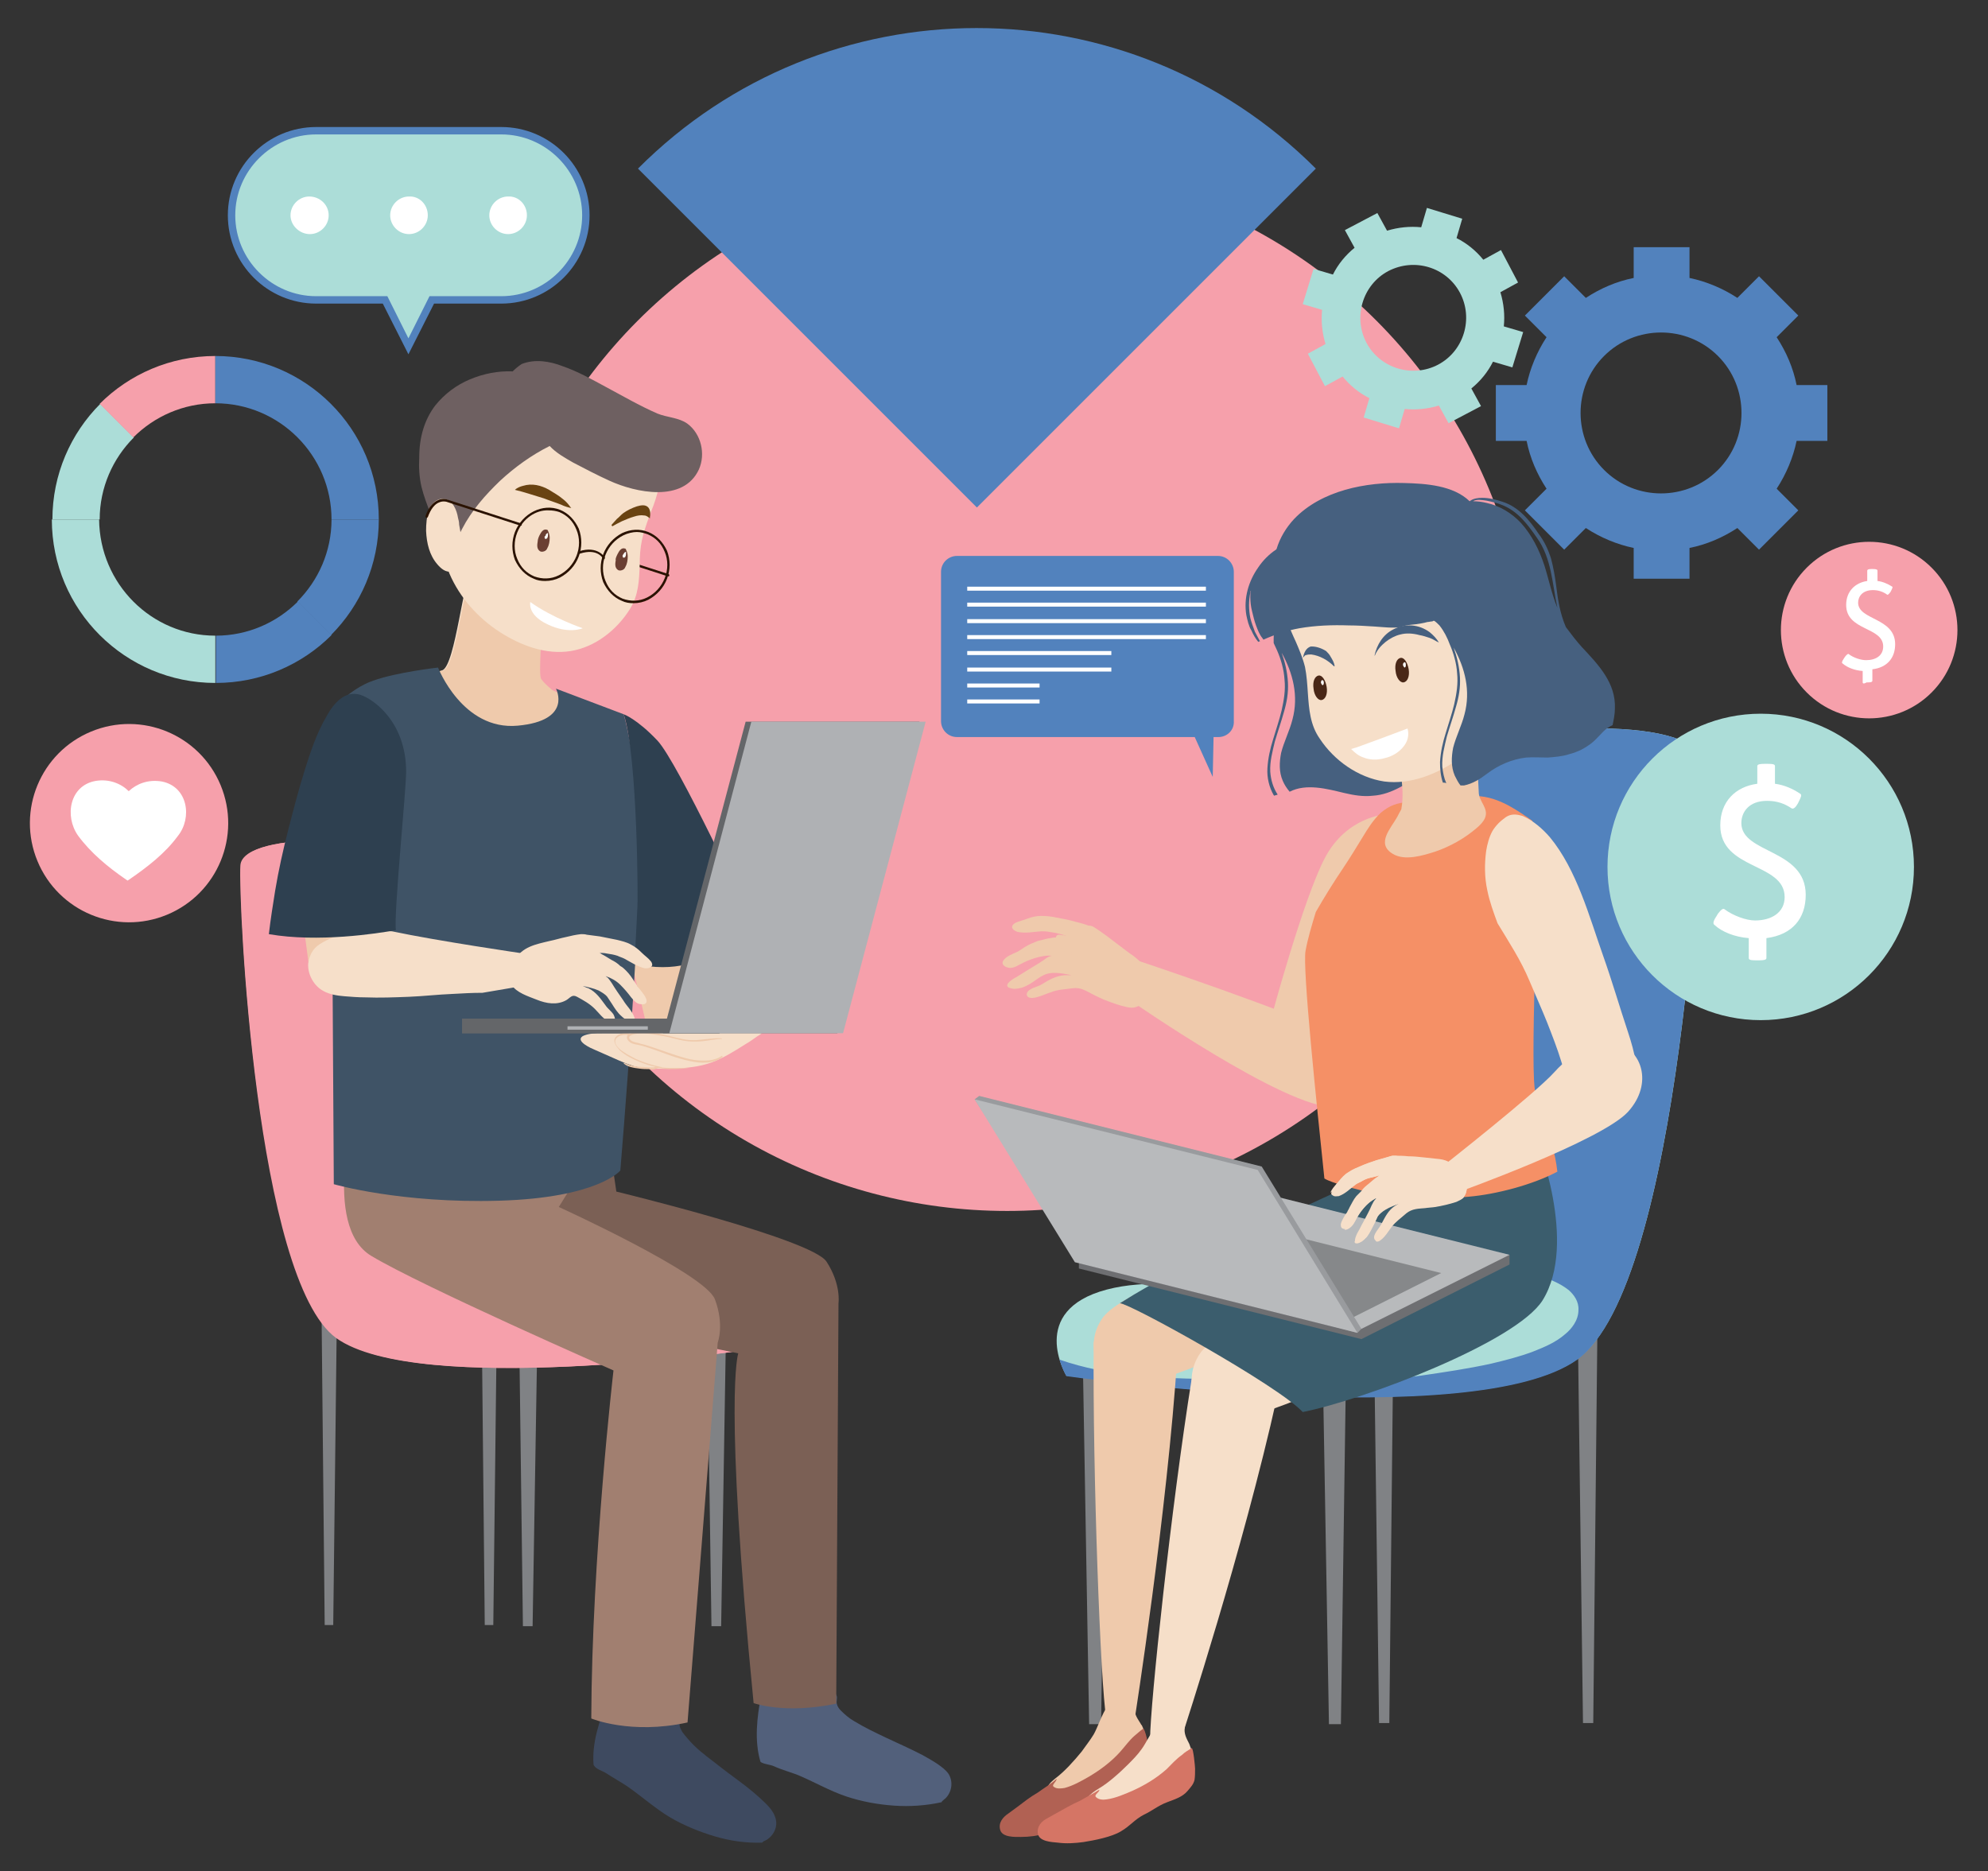 <?xml version="1.0" encoding="utf-8"?>
<!-- Generator: Adobe Illustrator 24.3.0, SVG Export Plug-In . SVG Version: 6.00 Build 0)  -->
<svg version="1.1" id="Layer_1" xmlns="http://www.w3.org/2000/svg" xmlns:xlink="http://www.w3.org/1999/xlink" x="0px" y="0px"
	 viewBox="0 0 349 328.5" style="enable-background:new 0 0 349 328.5;" xml:space="preserve">
<rect x="0" y="0" width="349" height="328.5" fill="#333333" stroke="none"/>
<style type="text/css">
	.st0{fill:#F6A0AB;}
	.st1{fill:#5282BD;}
	.st2{fill:#FFFFFF;}
	.st3{fill:#ACDDD8;}
	.st4{fill:#808285;}
	.st5{fill:#52607B;}
	.st6{fill:#7B6055;}
	.st7{fill:#3E4A60;}
	.st8{fill:#A17F70;}
	.st9{fill:#2A1200;}
	.st10{fill:#EFCAAC;}
	.st11{fill:#F6DFC9;}
	.st12{fill:#6B3F33;}
	.st13{fill:#694312;}
	.st14{fill:#6E6061;}
	.st15{fill:#3F5366;}
	.st16{fill:#2E4050;}
	.st17{fill:#646669;}
	.st18{fill:#AFB1B4;}
	.st19{fill:#B16153;}
	.st20{fill:#D57565;}
	.st21{fill:#3B5D6D;}
	.st22{fill:#F59066;}
	.st23{fill:#46607F;}
	.st24{fill:#492717;}
	.st25{fill:#6E6F72;}
	.st26{fill:#B8BABC;}
	.st27{fill:#86888A;}
	.st28{fill:#999B9E;}
</style>
<g>
	<g>
		<circle class="st0" cx="176.8" cy="121" r="91.6"/>
		<path class="st1" d="M231,29.6l-59.5,59.5l-59.5-59.5C144.8-3.3,198.1-3.3,231,29.6z"/>
	</g>
	<g>
		<g>
			
				<ellipse transform="matrix(0.924 -0.383 0.383 0.924 -53.57 19.653)" class="st0" cx="22.6" cy="144.5" rx="17.4" ry="17.4"/>
			<path class="st2" d="M28.4,137.2c-2.4-0.4-4.4,0.4-5.8,1.7c-1.3-1.3-3.4-2.2-5.8-1.8c-4.6,0.8-5.5,6.2-3.1,9.6
				c2.2,3,5.2,5.5,8.4,7.7c0.1,0.1,0.2,0.1,0.3,0.2c0.1-0.1,0.2-0.1,0.3-0.2c3.2-2.2,6.3-4.6,8.5-7.6
				C33.8,143.6,33,138.1,28.4,137.2z"/>
		</g>
		<g>
			<path class="st3" d="M17.6,70.9l5.9,5.9c-3.7,3.7-6,8.8-6,14.4H9.2C9.2,83.3,12.4,76.1,17.6,70.9z"/>
			<path class="st0" d="M23.4,76.8l-5.9-5.9c5.2-5.2,12.4-8.4,20.3-8.4v8.3C32.2,70.8,27.1,73.1,23.4,76.8z"/>
			<path class="st3" d="M37.8,111.6v8.3c-15.8,0-28.7-12.8-28.7-28.7h8.3C17.5,102.5,26.6,111.6,37.8,111.6z"/>
			<path class="st1" d="M37.8,70.8v-8.3c15.8,0,28.7,12.8,28.7,28.7h-8.3C58.2,80,49.1,70.8,37.8,70.8z"/>
			<path class="st1" d="M52.3,105.6l5.9,5.9c-5.2,5.2-12.4,8.4-20.3,8.4v-8.3C43.5,111.6,48.6,109.3,52.3,105.6z"/>
			<path class="st1" d="M58.2,91.2h8.3c0,7.9-3.2,15.1-8.4,20.3l-5.9-5.9C55.9,101.9,58.2,96.8,58.2,91.2z"/>
		</g>
	</g>
	<g>
		<g>
			<g>
				<polygon class="st4" points="127.5,230.8 126.6,285.5 124.9,285.5 124.1,230.8 				"/>
				<polygon class="st4" points="94.4,230.8 93.5,285.5 91.8,285.5 91.1,230.8 				"/>
			</g>
			<g>
				<polygon class="st4" points="87.3,225.4 86.6,285.3 85.1,285.3 84.5,225.4 				"/>
				<polygon class="st4" points="59.2,225.4 58.5,285.3 57,285.3 56.4,225.4 				"/>
			</g>
			<path class="st0" d="M129.7,237.2c0,0,5.4-9-5.6-11.9s-23.5,4-31.8-8.4c-8.3-12.3-8.5-59.6-15.2-65c-6.7-5.4-34.4-6.2-34.8,0
				c-0.5,6.2,2.7,72.7,17,83C73.5,245.2,129.7,237.2,129.7,237.2z"/>
			<path class="st0" d="M42.2,151.9c0.5-6.2,28.1-5.4,34.8,0c6.7,5.4,6.9,52.6,15.2,65c3.1,4.6,6.8,6.5,10.8,7.3
				c-1.4,0.1-2.9-0.1-4.3-0.4c-2.7-0.5-5.4-1-8.2-1.4c-3.9-0.6-7.9-0.8-11.9-0.7c-3.3,0.1-6.6,0.3-9.8,0.8c-1.6,0.3-3.3,0.6-4.9,1.1
				c-1.2,0.4-2.5,0.9-3.6,1.8c-0.7,0.6-1.4,1.6-1.4,2.8c0,1.5,0.9,2.6,1.8,3.3c1.3,1.2,2.9,1.8,4.5,2.4c1.9,0.7,3.8,1.2,5.7,1.6
				c3.2,0.7,6.4,1.2,9.7,1.6c6.7,0.9,13.5,1,20.3,0.8c3.3-0.1,6.6-0.3,9.9-0.3c3.1-0.1,6.2-0.2,9.3-0.5c3.5-0.4,7-1,10.4-2.2
				c-0.4,1.4-1,2.3-1,2.3s-56.2,8-70.5-2.3C44.9,224.6,41.8,158.1,42.2,151.9z"/>
		</g>
		<g>
			<g>
				<path class="st5" d="M135.9,310.1c1.3,0.6,2.8,1,4.1,1.5c2.9,1.2,5.6,2.8,8.6,3.8c2.7,0.9,5.5,1.4,8.3,1.6
					c2.8,0.2,5.7,0,8.4-0.6c0-0.1,0.1-0.1,0.1-0.2c0.2-0.1,0.3-0.3,0.5-0.4c1.2-1.1,1.5-3,0.6-4.4c-0.5-0.7-1.2-1.2-1.9-1.7
					c-0.9-0.6-1.8-1.1-2.7-1.6c-2.1-1.1-4.2-2-6.3-3c-1.9-0.9-3.8-1.8-5.6-2.9c-0.9-0.5-1.7-1.2-2.4-1.9c-0.3-0.3-0.6-0.7-0.7-1.2
					c-0.1-0.4,0.1-0.9,0-1.3c-0.3-1.4-2.8-0.9-3.8-0.7c-0.8,0.1-1.6,0.2-2.3,0.6c-0.3,0.2-0.5,0.4-0.7,0.8c-0.2,0.4-0.2,0.9-0.7,0.7
					c-0.8-0.2-1.4-1-2.1-1.4c-0.6-0.4-1.3-0.7-2-0.7c-0.6-0.1-1.3,0.1-1.7,0.5c0,0,0,0,0,0.1c-0.7,3.8-1.2,7.9-0.1,11.6
					C133.9,309.7,135.3,309.8,135.9,310.1z"/>
			</g>
			<path class="st6" d="M76.1,201.8c0,0-1.5,22.1,8.4,25.4c9.9,3.3,45.1,10.4,45.1,10.4s-2.6,7.5,2.7,61.4c0,0,5.4,2,14.5,0.1
				l0.4-70.3c0,0,0.5-3.3-2.1-7.3c-2.6-4-36.9-12.3-36.9-12.3l-1.6-11L76.1,201.8z"/>
			<g>
				<path class="st7" d="M106.4,311.3c1.2,0.8,2.5,1.5,3.7,2.3c2.6,1.8,4.9,3.9,7.6,5.5c2.4,1.4,5.1,2.5,7.8,3.3
					c2.7,0.8,5.5,1.2,8.3,1.1c0.1-0.1,0.1-0.1,0.2-0.2c0.2-0.1,0.4-0.2,0.6-0.3c1.4-0.9,2.1-2.6,1.4-4.2c-0.3-0.8-0.9-1.5-1.5-2.1
					c-0.7-0.7-1.5-1.4-2.3-2.1c-1.8-1.5-3.7-2.8-5.5-4.2c-1.6-1.3-3.4-2.5-4.9-4c-0.7-0.7-1.4-1.5-2-2.3c-0.2-0.4-0.5-0.8-0.5-1.3
					c0-0.4,0.3-0.9,0.3-1.3c0-1.5-2.6-1.5-3.5-1.5c-0.8,0-1.7-0.1-2.4,0.1c-0.3,0.1-0.6,0.3-0.8,0.6c-0.2,0.3-0.4,0.8-0.8,0.6
					c-0.7-0.4-1.2-1.3-1.7-1.8c-0.5-0.5-1.1-0.9-1.8-1.1c-0.6-0.2-1.2-0.2-1.8,0.1c0,0,0,0-0.1,0c-1.5,3.6-2.8,7.5-2.5,11.3
					C104.5,310.6,105.8,310.9,106.4,311.3z"/>
			</g>
			<path class="st8" d="M62.5,193.9c0,0-6.2,21.3,2.7,26.6c9,5.4,42.5,20.1,42.5,20.1s-3.8,32.7-3.9,61.1c0,0,6.9,2.9,16.9,0.7
				l5.3-66.7c0,0,1.2-3.1-0.5-7.6c-1.7-4.5-27.4-16.2-27.4-16.2l6.4-10.3L62.5,193.9z"/>
		</g>
		<g>
			<path class="st9" d="M117.3,101.2c0.1,0,0.2-0.1,0.2-0.1c0-0.1,0-0.2-0.1-0.3l-13-4.2c0,0-0.7-0.3-1.6,0.1
				c-0.9,0.4-1.7,1.3-2.2,2.8c0,0.1,0,0.2,0.1,0.3c0.1,0,0.2,0,0.3-0.1c0.5-1.4,1.2-2.3,2-2.6c0.7-0.3,1.3-0.1,1.3-0.1L117.3,101.2
				C117.3,101.2,117.3,101.2,117.3,101.2z"/>
			<path class="st10" d="M125.7,161.6c0.1,0.1,6,17.1,6,17.1l-18.2,1.3l-3.4-14.3L125.7,161.6z"/>
			<g>
				<path class="st11" d="M99.8,187.7c-1.8,0-3.6-0.1-5.4-0.2c-7.2-0.3-14.5-1.5-21.4-3.8c-1.1-0.4-2.2-0.8-3.3-1.1
					c-0.7-1.4-1.2-2.4-1.3-2.6c-0.2-1-0.3-1.9-0.5-2.9c0.9-1.9-5.3-35.6-4.1-40.2c0.9-3.6-0.7-11.3,0.2-14.9c1.2-2,9.3-3,13.6-4.3
					c2.4-0.7,3.8-17.3,5.3-17.2c2.1,0.2,6.6,4.3,8.6,4.9c0.9,0.3,2.7,4.1,3.4,4.6c0.1,0.8-0.6,8.4-0.1,9.2c0.5,0.7,1.2,1.3,1.9,1.9
					c0.8,0.7,11.4,4.4,12.2,5.2c0.3,0.4,0.9,23,0,29.7c-1.7,12.8-2.3,19.3-6.1,28.5C102.6,184.6,100.1,187.7,99.8,187.7z"/>
				<path class="st10" d="M100.9,129.3c-0.9,1.9-2.4,3.4-4.3,4.4c-3.6,1.9-7.9,2-11.8,1.5c-3.9-0.5-7.7-2.2-10.7-4.8
					c-2.9-2.5-5.1-5.9-6.5-9.5c-0.1-0.2-0.2-0.5-0.2-0.7c3.1-0.9,7.5-1.7,10.4-2.5c2.4-0.7,3.8-17.3,5.3-17.2
					c2.1,0.2,6.6,4.3,8.6,4.9c0.9,0.3,2.7,4.1,3.4,4.6c0.1,0.8-0.6,8.4-0.1,9.2c0.5,0.7,1.2,1.3,1.9,1.9c0.4,0.3,2.8,1.2,5.3,2.2
					C102.1,125.4,101.7,127.5,100.9,129.3z"/>
				<g>
					<path class="st11" d="M78.1,86.7c-1,4.7-1.1,9.5,0.8,14c1.8,4.2,5,7.8,8.9,10.3c3.6,2.3,8,4,12.4,3.3c4.3-0.7,8.1-3.7,10.4-7.4
						c1.5-2.4,1.6-5,1.7-7.7c0-1.5,0.1-3,0.4-4.4c0.3-1.4,0.8-2.8,1.3-4.2c1-2.5,2-5.1,1.8-7.8c0-0.5-0.1-1.1-0.3-1.6
						c0-0.5-0.1-1-0.2-1.5c-0.7-4.2-2.8-5.9-6.3-8.4c-3.7-2.7-8.4-5.9-12.8-5.1c-4.8,0.7-9.1,3.4-12.2,7.1
						C80.9,77.1,79.1,81.8,78.1,86.7z"/>
					<g>
						<path class="st12" d="M108.4,97.3c0.3-0.6,0.7-1.2,1.3-1c0.1,0,0.2,0.1,0.2,0.2c0.2,0.4,0.3,0.8,0.3,1.2
							c0,0.6-0.1,1.3-0.4,1.8c-0.1,0.3-0.3,0.5-0.6,0.6c-0.3,0.1-0.6,0.1-0.8-0.1c-0.5-0.4-0.4-1.1-0.3-1.7
							C108,98.2,108.2,97.7,108.4,97.3z"/>
						<path class="st2" d="M109.5,97.2c0.1-0.1,0.1-0.2,0.3-0.3c0,0,0.1,0,0.1,0c0,0,0,0,0,0.1c0,0,0,0,0,0c0,0,0,0,0,0c0,0,0,0,0,0
							c0,0.1,0,0.1,0,0.2c0,0.2,0,0.3-0.1,0.5c0,0.1-0.1,0.1-0.2,0.2c-0.1,0-0.2,0-0.2,0c-0.1-0.1-0.1-0.3-0.1-0.4
							C109.4,97.4,109.4,97.3,109.5,97.2z"/>
					</g>
					<g>
						<path class="st12" d="M94.7,94c0.3-0.6,0.7-1.2,1.3-1c0.1,0,0.2,0.1,0.2,0.2c0.2,0.4,0.3,0.8,0.3,1.2c0,0.6-0.1,1.3-0.4,1.8
							c-0.1,0.3-0.3,0.5-0.6,0.6c-0.3,0.1-0.6,0.1-0.8-0.1c-0.5-0.4-0.4-1.1-0.3-1.7C94.4,94.8,94.5,94.4,94.7,94z"/>
						<path class="st2" d="M95.8,93.9c0.1-0.1,0.1-0.2,0.3-0.3c0,0,0.1,0,0.1,0c0,0,0,0,0,0.1c0,0,0,0,0,0c0,0,0,0,0,0c0,0,0,0,0,0
							c0,0.1,0,0.1,0,0.2c0,0.2,0,0.3-0.1,0.5c0,0.1-0.1,0.1-0.2,0.2c-0.1,0-0.2,0-0.2,0c-0.1-0.1-0.1-0.3-0.1-0.4
							C95.8,94.1,95.8,94,95.8,93.9z"/>
					</g>
					<path class="st13" d="M113.1,90.5c-0.6-0.1-1.2,0-1.8,0.2c-0.7,0.2-1.4,0.5-2.1,0.8c-0.6,0.3-1.2,0.6-1.7,0.9
						c-0.1-0.1-0.2-0.2-0.1-0.3c0.3-0.3,0.6-0.7,0.9-1c0.4-0.3,0.7-0.7,1.1-1c0.7-0.5,1.5-0.9,2.4-1.2c0.7-0.2,1.6-0.4,2.1,0.3
						c0.3,0.5,0.3,1.1,0.2,1.6c0,0,0,0.1,0,0.1c0,0,0,0.1,0,0.1C113.8,90.8,113.5,90.5,113.1,90.5z"/>
					<path class="st13" d="M98.5,88.6c-1-0.4-2-0.7-3-1.1c-1.7-0.5-3.4-1.1-5.1-1.5c0.4-0.4,1-0.6,1.4-0.7c1.6-0.5,3.2-0.1,4.6,0.7
						c0.8,0.5,1.7,1,2.4,1.6c0.4,0.3,0.8,0.7,1.1,1.1c0.1,0.1,0.2,0.3,0.3,0.4c0,0,0.1,0.1,0.1,0.1c0,0,0,0,0,0
						C99.8,89.1,99.1,88.9,98.5,88.6z"/>
					<path class="st11" d="M102.7,104.2c0.8-0.3,1.7-0.5,2.3-1c0.1-0.1,0.3-0.2,0.4-0.4c0.1-0.2,0-0.5-0.1-0.7
						c-0.1-0.4-0.3-0.8-0.4-1.3c-0.2-0.8-0.3-1.5-0.4-2.3c0-0.2,0.1-0.4,0.1-0.6c0.1,1.1,0.4,2.2,0.7,3.2c0.2,0.7,0.7,1.6,0.3,2.3
						c-0.4,0.7-1.2,0.9-1.9,1c-0.2,0-0.4,0.1-0.6,0.1c-0.3,0-0.6,0.1-0.9,0.1C102.3,104.6,102.5,104.4,102.7,104.2z"/>
					<path class="st2" d="M102.3,110.3c0,0-5.3-1.8-9.2-4.6c0,0-0.6,2.2,3,3.9C99.8,111.4,102.3,110.3,102.3,110.3z"/>
					<path class="st14" d="M76.4,71.2c1.6-2,3.7-3.6,6.1-4.6c2.4-1,4.9-1.5,7.5-1.4c0.5-0.5,1-0.9,1.6-1.3c2.3-0.9,4.9-0.5,7.2,0.4
						c2.6,0.9,5.1,2.3,7.5,3.6c3,1.6,5.9,3.3,9.1,4.7c1.7,0.7,3.8,0.7,5.3,1.8c2.4,1.8,3.2,5.3,2,8c-2.7,5.9-11.1,4.1-15.7,2
						c-2.2-1-4.3-2.1-6.4-3.2c-1.4-0.8-3-1.7-4.1-2.9c-3.2,1.6-6.1,3.7-8.7,6.1c-2.6,2.5-5,5.2-6.7,8.5c-0.5,1-1,1.9-1.3,3
						c-0.3,1-0.5,2-0.9,3c-0.1,0.2-0.4,0.1-0.5,0c-0.4-0.5-0.5-1.1-0.6-1.7c-0.1-0.8-0.3-1.5-0.5-2.2c-0.5-1.7-1.1-3.2-1.7-4.8
						c-0.6-1.5-1.2-3.1-1.6-4.7c-0.4-1.7-0.5-3.5-0.4-5.2C73.6,76.8,74.5,73.7,76.4,71.2z"/>
					<path class="st11" d="M74.8,93.2c0.1,2.2,0.6,4.3,2,5.9c0.6,0.7,1.5,1.5,2.5,1.2c1.1-0.3,1.3-1.7,1.4-2.7
						c0.1-1.2,0.3-2.5,0.2-3.8c-0.1-0.6-0.2-1.1-0.3-1.7c0-0.4-0.1-0.9-0.2-1.2c-0.2-1.3-0.9-3.1-2.4-3.3c-1.2-0.2-2.2,0.8-2.7,1.8
						C74.9,90.7,74.8,92,74.8,93.2z"/>
					<path class="st11" d="M76.1,90.7c0.4-0.5,0.9-0.4,1.3-0.1c0.6,0.4,0.9,1.2,1.1,1.9c0.2,0.7,0.3,1.5,0.4,2.3
						c0.1,1.1,0,2.4-0.4,3.5c-0.1,0.2-0.3,0-0.3-0.2c0.1-0.7,0.2-1.4,0.3-2c-0.1,0-0.2-0.1-0.2-0.1c-0.1-0.1-0.2-0.1-0.3-0.2
						c-0.2-0.2-0.4-0.4-0.6-0.6c-0.3-0.5-0.6-1-0.8-1.4c-0.1-0.1,0.1-0.2,0.1-0.1c0.3,0.4,0.5,0.9,0.8,1.3c0.2,0.2,0.3,0.4,0.5,0.6
						c0.1,0.1,0.2,0.1,0.3,0.2c0.1,0,0.1,0.1,0.2,0.1c0-0.3,0-0.6,0-1c-0.1-0.8-0.2-1.7-0.5-2.5c-0.2-0.5-0.7-1.7-1.5-1.4
						c-0.6,0.2-0.8,1-0.8,1.5c0,0.1-0.1,0-0.1,0C75.6,91.7,75.7,91.1,76.1,90.7z"/>
				</g>
				<path class="st15" d="M97.6,120.9c0,0,3,5.6-6.7,6.5c-9.7,0.9-14-10.2-14-10.2s-7.2,0.8-11.4,2.3c-4.3,1.5-7.4,5.4-7.4,5.4
					l0.5,83c0,0,11.7,3.4,29,2.9c17.4-0.5,21.3-5.3,21.3-5.3s4.3-51.1,3.3-62.7c-1-11.6-2.7-17.4-2.7-17.4L97.6,120.9z"/>
				<path class="st16" d="M109.5,125.4c0,0,2.3,0.8,5.9,4.6c3.6,3.8,16.2,31,16.2,31s-6.1,11.5-20.2,8.2l0.5-10
					C112,159.2,112,133.1,109.5,125.4z"/>
				<polygon class="st10" points="53.1,161 54.4,170.8 67.3,169.7 66.6,158.4 				"/>
				<g>
					<path class="st11" d="M90.3,168.6c1.4-2.4,3.7-2.8,6.2-3.4c1-0.2,1.9-0.5,2.9-0.7c0.8-0.2,1.7-0.4,2.6-0.5c0.3,0,0.7,0,1,0.1
						c0.8,0.1,1.6,0.2,2.3,0.3c1,0.2,2,0.4,3,0.6c0.8,0.2,1.7,0.4,2.4,0.8c0.8,0.4,1.4,0.9,2,1.5c0.5,0.5,1.1,0.9,1.5,1.4
						c0.2,0.2,0.3,0.5,0.3,0.7c0,0.2-0.2,0.4-0.5,0.5c-0.2,0.1-0.5,0.1-0.8,0.1c-1.3-0.3-2.5-1.1-3.6-1.7c-0.4-0.2-0.8-0.3-1.2-0.5
						c-0.6-0.2-1.2-0.3-1.9-0.4c-0.4-0.1-0.9-0.1-1.3-0.1c0.1,0,0.3,0.1,0.4,0.2c0.6,0.3,1.2,0.7,1.7,1c0.6,0.3,1.1,0.6,1.6,1.1
						c0,0,0,0,0,0c0.4,0.2,0.7,0.5,1,0.8c0.6,0.6,1.1,1.3,1.5,2c0.2,0.3,0.4,0.5,0.5,0.8c0.3,0.3,0.6,0.7,0.9,1.1
						c0.3,0.4,0.6,0.8,0.7,1.3c0.1,0.6-0.4,0.8-0.9,0.7c-0.8,0-1.3-0.6-1.8-1.2c-0.6-0.8-1.2-1.5-1.9-2.2c-0.7-0.7-1.6-1.2-2.5-1.5
						c0,0-0.1,0-0.1,0c0.1,0,0.1,0.1,0.2,0.1c0.4,0.3,0.6,0.7,0.9,1.1c0.6,1,1.3,2,2,3c0.3,0.5,0.7,1,1.1,1.5
						c0.2,0.3,1.6,2.1,0.5,2.2c-0.3,0-0.6-0.1-0.9-0.2c-0.4-0.2-0.7-0.4-1-0.7c-0.7-0.6-1.2-1.4-1.7-2.2c-0.3-0.4-0.5-0.8-0.8-1.2
						c-0.4-0.5-1-0.8-1.5-1.1c-0.9-0.4-1.9-0.6-2.8-0.8c0.3,0.1,0.6,0.3,1,0.4c1.4,0.7,2.1,1.8,3,3c0.4,0.6,1,1,1.4,1.6
						c0.2,0.4,0.4,0.9,0.1,1.2c-0.3,0.2-0.7,0.1-1,0c-1-0.5-1.6-1.4-2.4-2.2c-0.9-0.9-2-1.5-3.1-2.1c-0.9-0.5-1.2,0.2-1.9,0.6
						c-1.6,0.9-3.5,0.6-5.2-0.1c-1.5-0.6-3.5-1.2-4.4-2.6C89,171.6,89.6,169.8,90.3,168.6z"/>
					<g>
						<g>
							<path class="st11" d="M84.7,174.3c-1.8,0-3.5,0.1-5.3,0.2c-2.5,0.1-5.1,0.4-7.6,0.5c-2.6,0.1-5.1,0.2-7.7,0.1
								c-1.2,0-2.5-0.1-3.7-0.2c-1.2-0.1-2.5-0.3-3.6-0.9c-1.7-0.9-2.8-2.9-2.7-4.8c0.1-0.9,0.4-1.7,0.9-2.4
								c0.6-0.8,1.5-1.3,2.3-1.7c1.7-0.9,3.6-1.3,5.6-1.5c2-0.2,4-0.2,5.9-0.1c8,1.7,23.1,3.9,23.1,3.9l-0.2,5.7
								C91.8,173.1,88.8,173.6,84.7,174.3z"/>
						</g>
					</g>
				</g>
				<g>
					<path class="st16" d="M48.3,156.4c0.6-3.6,1.4-7.2,2.3-10.7c0.9-3.5,1.8-7,2.9-10.5c1-3.2,2.1-6.5,3.8-9.4
						c1.2-2.2,3.2-4.7,6-3.8c2.2,0.7,8,4.7,8,13.5c0,3.3-2.2,25-1.8,27.8c-3.3,0.6-13.7,2.2-22.3,0.7
						C47.5,161.4,47.9,158.9,48.3,156.4z"/>
				</g>
			</g>
			<g>
				<path class="st11" d="M104.4,184.3c1.1,0.5,2.3,1,3.4,1.5c1.1,0.5,2.3,1,3.5,1.4c1.1,0.3,2.2,0.4,3.3,0.4c1.2,0,2.5,0.1,3.7,0
					c2.3-0.1,4.5-0.3,6.7-1.1c2.1-0.8,4-2,5.9-3.2c0.7-0.4,1.4-0.9,2.1-1.4c0.2-0.1,0.9-0.5,0.8-0.8c-0.1-0.5-5.1-0.1-5.6-0.3
					c-1.2-0.4-2.5-0.4-3.8-0.4c-2.5,0-5-0.1-7.5,0.2c-2.5,0.3-4.9,0.7-7.4,0.8c-1.3,0-2.5,0-3.8,0c-1.1,0-2.4,0-3.4,0.5
					C100.9,182.8,103.9,184.1,104.4,184.3z"/>
				<g>
					<path class="st10" d="M108,182.2c0.5-0.8,1.8-1,2.6-0.7c0.8-0.5,2.2-0.4,3.1-0.3c1.3,0.1,2.6,0.4,3.9,0.7
						c1.6,0.4,3,0.8,4.7,0.7c1.5-0.1,2.9-0.4,4.4-0.3c0,0,0.1,0.1,0,0.1c-1.1,0-2.3,0.3-3.4,0.4c-1.1,0.1-2.2,0.1-3.3-0.1
						c-1.2-0.2-2.3-0.6-3.5-0.8c-1.1-0.2-2.3-0.4-3.5-0.5c-0.5,0-3.2,0.1-2.4,1.1c0.3,0.4,1,0.5,1.4,0.6c0.6,0.2,1.2,0.3,1.8,0.5
						c2.2,0.7,4.4,1.6,6.7,2.2c1,0.3,2.1,0.4,3.1,0.4c1.1,0,2.2-0.2,3.1-0.8c0.1-0.1,0.2,0.1,0.1,0.2c-1.6,1.2-3.8,1.1-5.6,0.7
						c-2.6-0.5-5-1.6-7.5-2.4c-0.6-0.2-1.3-0.4-1.9-0.5c-0.5-0.1-1-0.2-1.3-0.5c-0.4-0.3-0.6-0.8-0.3-1.2c-1.1-0.2-2.8,0.5-2,1.8
						c0.3,0.5,0.8,0.9,1.3,1.2c0.7,0.5,1.4,0.8,2.1,1.2c1.4,0.6,2.8,1.1,4.3,1.4c0,0,0,0,0,0c0,0,0,0,0,0c0.1,0,0.2,0,0.3,0.1
						c1.6,0.2,3.2,0,4.8,0.2c0,0,0,0,0,0c-1.5,0-3,0.2-4.5,0c-0.3,0-0.5-0.1-0.8-0.1c-0.3,0-0.5,0.1-0.7,0.2c-0.3,0.1-0.6,0.1-0.9,0
						c-0.6,0-1.3,0-1.9-0.1c-0.9-0.1-2.1-0.3-2.7-0.9c-0.1-0.1,0-0.1,0.1-0.1c0.5,0.2,0.9,0.4,1.4,0.5c0.5,0.1,1,0.2,1.5,0.2
						c0.6,0,1.2,0.1,1.8,0.1c0.3,0,0.5,0,0.8-0.1c-1-0.2-1.9-0.5-2.9-0.9c-1.2-0.5-2.4-1.1-3.4-2C108.4,183.9,107.5,183,108,182.2z"
						/>
				</g>
				<g>
					<g>
						
							<rect x="81" y="178.8" transform="matrix(-1 -1.224647e-16 1.224647e-16 -1 207.315 360.233)" class="st17" width="45.2" height="2.6"/>
						
							<rect x="99.5" y="180.1" transform="matrix(-1 -1.224647e-16 1.224647e-16 -1 213.227 360.878)" class="st18" width="14.1" height="0.6"/>
						<polygon class="st17" points="116.4,181.4 147,181.4 161.4,126.7 130.9,126.7 						"/>
						<polygon class="st18" points="117.5,181.4 148,181.4 162.5,126.7 131.9,126.7 						"/>
					</g>
				</g>
			</g>
			<g>
				<path class="st9" d="M109.2,105.5c-1.5-0.6-2.6-1.8-3.3-3.3c-0.6-1.6-0.6-3.3,0-4.9c0.6-1.6,1.8-2.9,3.3-3.7
					c1.5-0.7,3.1-0.8,4.6-0.2c1.5,0.6,2.6,1.8,3.3,3.3c0.6,1.6,0.6,3.3,0,4.9c-0.6,1.6-1.8,2.9-3.3,3.7c-0.8,0.4-1.7,0.6-2.6,0.6
					C110.5,105.9,109.8,105.8,109.2,105.5z M109.4,94c-1.4,0.7-2.5,1.9-3.1,3.4c-0.6,1.5-0.6,3.2,0,4.6c0.6,1.5,1.6,2.5,3,3.1
					c1.4,0.5,2.9,0.5,4.3-0.2c1.4-0.7,2.5-1.9,3.1-3.4c0.6-1.5,0.6-3.2,0-4.6c-0.6-1.5-1.6-2.5-3-3.1c-0.6-0.2-1.2-0.4-1.9-0.4
					C111.1,93.4,110.2,93.6,109.4,94z"/>
				<path class="st9" d="M93.7,101.6c-1.5-0.6-2.6-1.8-3.3-3.3c-0.6-1.6-0.6-3.3,0-4.9l0,0c1.3-3.3,4.9-5.1,7.9-3.9
					c1.5,0.6,2.6,1.8,3.3,3.3c0.6,1.6,0.6,3.3,0,4.9c-0.6,1.6-1.8,2.9-3.3,3.7c-0.8,0.4-1.7,0.6-2.6,0.6
					C95,102,94.3,101.9,93.7,101.6z M90.8,93.5L90.8,93.5c-0.6,1.5-0.6,3.2,0,4.6c0.6,1.5,1.6,2.5,3,3.1c1.4,0.5,2.9,0.5,4.3-0.2
					c1.4-0.7,2.5-1.9,3.1-3.4c0.6-1.5,0.6-3.2,0-4.6c-0.6-1.5-1.6-2.5-3-3.1c-0.6-0.2-1.2-0.3-1.9-0.3C94.1,89.5,91.8,91,90.8,93.5z
					"/>
				<path class="st9" d="M91.4,92.3c0.1,0,0.2-0.1,0.2-0.1c0-0.1,0-0.2-0.1-0.3l-13-4.2c0,0-0.7-0.3-1.6,0.1
					c-0.9,0.4-1.7,1.3-2.2,2.8c0,0.1,0,0.2,0.1,0.3c0.1,0,0.2,0,0.3-0.1c0.5-1.4,1.2-2.3,2-2.6c0.7-0.3,1.3-0.1,1.3-0.1L91.4,92.3
					C91.3,92.3,91.3,92.3,91.4,92.3z"/>
				<path class="st9" d="M106,98.2C106,98.2,106,98.2,106,98.2c0.2-0.1,0.2-0.2,0.2-0.3c0,0-1.2-2.2-4.6-1.1c-0.1,0-0.2,0.1-0.1,0.3
					c0,0.1,0.1,0.2,0.3,0.1c3.1-1,4,0.8,4.1,0.9C105.8,98.1,105.9,98.2,106,98.2z"/>
			</g>
		</g>
	</g>
	<g>
		<path class="st10" d="M243.1,143c0,0-6.7,0.4-10.5,7.6c-3.8,7.2-9.4,28-9.4,28l8.5,13.9L243.1,143z"/>
		<path class="st10" d="M198.1,175.4c0,0,28,19.5,36.1,18.9c8.1-0.6,9.8-7.8,1.4-12.2c-8.4-4.3-36-13.5-36-13.5L198.1,175.4z"/>
		<g>
			<path class="st10" d="M201.3,172.2c-0.1-0.8-0.3-1.5-0.6-2.2c-0.3-0.7-0.8-1.3-1.4-1.8c-0.8-0.7-1.6-1.3-2.4-1.9
				c-0.8-0.6-1.7-1.3-2.5-1.9c-0.7-0.5-1.5-1.1-2.3-1.6c-0.3-0.2-0.6-0.3-1-0.3c-0.8-0.3-1.6-0.5-2.4-0.7c-1-0.3-2.1-0.5-3.2-0.7
				c-0.9-0.2-1.8-0.3-2.7-0.3c-0.9,0-1.7,0.2-2.5,0.5c-0.7,0.3-1.4,0.4-2,0.7c-0.2,0.1-0.5,0.3-0.6,0.6c-0.1,0.2,0.1,0.5,0.2,0.6
				c0.2,0.2,0.5,0.3,0.7,0.4c1.4,0.3,2.8,0,4.2-0.1c0.4,0,0.9,0,1.4,0.1c0.7,0.1,1.3,0.2,2,0.4c0.4,0.1,0.9,0.3,1.3,0.4
				c-0.1,0-0.3,0-0.4,0c-0.7,0-1.4,0.2-2.1,0.2c-0.7,0.1-1.3,0.2-2,0.4c0,0,0,0,0,0c-0.5,0.1-0.9,0.2-1.3,0.4
				c-0.8,0.3-1.6,0.7-2.3,1.2c-0.3,0.2-0.6,0.4-0.8,0.5c-0.5,0.2-0.9,0.4-1.3,0.6c-0.4,0.2-0.9,0.5-1.2,1c-0.3,0.5,0.1,0.9,0.6,1.1
				c0.8,0.3,1.5,0,2.2-0.4c0.9-0.5,1.8-0.9,2.8-1.2c1-0.3,2-0.5,3-0.4c0,0,0.1,0,0.1,0c-0.1,0-0.1,0-0.2,0c-0.5,0.1-0.9,0.4-1.3,0.7
				c-1,0.7-2.1,1.3-3.2,2c-0.5,0.3-1.1,0.7-1.6,1c-0.4,0.2-2.4,1.3-1.4,1.9c0.3,0.1,0.7,0.2,1,0.2c0.4,0,0.9-0.1,1.3-0.2
				c0.9-0.3,1.7-0.8,2.5-1.4c0.4-0.3,0.9-0.6,1.3-0.8c0.6-0.3,1.3-0.4,1.9-0.4c1,0,2,0.2,3,0.4c-0.4,0-0.7,0-1.1,0
				c-1.6,0.1-2.8,0.8-4.1,1.6c-0.6,0.4-1.4,0.5-2,0.9c-0.4,0.2-0.8,0.7-0.6,1.1c0.2,0.4,0.6,0.4,1,0.4c1.1-0.1,2.2-0.7,3.2-1
				c1.2-0.5,2.5-0.5,3.8-0.7c1.5-0.2,2.4,0.5,3.6,1.1c0.6,0.3,1.2,0.6,1.9,0.9c1.3,0.5,2.6,1,4,1.3c0.5,0.1,1.1,0.2,1.6,0
				c0.4-0.1,0.7-0.3,1-0.6C201.4,175.3,201.5,173.5,201.3,172.2z"/>
			<path class="st10" d="M185,164.8c0.2,0.6,0.5,1.3,0.9,1.7c0.6,0.6,1.5,0.8,2.3,1.1c0.8,0.2,1.5,0.5,2.1,1c0.5,0.4,1,1,1.4,1.5
				c1,1.2,2.3,2.3,3.8,3c1.4,0.6,3,0.5,4.2-0.4c0.5-0.4,1-0.9,1.3-1.5c-0.1-0.4-0.2-0.8-0.4-1.2c-0.3-0.7-0.8-1.3-1.4-1.8
				c-0.8-0.7-1.6-1.3-2.4-1.9c-0.1,0-0.1-0.1-0.2-0.1c-0.2,0-0.5-0.1-0.7-0.1c-0.6-0.1-1.1-0.3-1.6-0.4c-1.2-0.3-2.4-0.6-3.6-0.8
				c-1.6-0.3-3.1-0.6-4.7-0.8c0.1,0,0.2,0,0.3,0.1c0.4,0.1,0.9,0.3,1.3,0.4c-0.1,0-0.3,0-0.4,0c-0.7,0-1.4,0.2-2.1,0.2
				C185.1,164.8,185.1,164.8,185,164.8z"/>
			<path class="st10" d="M199.4,172.8c0.7-0.2,1.4-0.7,1.6-1.4c0.5-1.6-1.1-2.9-2.2-3.7c-3.5-2.4-8.1-2-12-3.4
				c-0.3-0.1-0.7-0.2-1-0.2c-0.8,0.2-0.3,1.3,0,1.8c0.8,1,2,1.2,3.1,1.5c2.9,0.8,3.8,4.4,6.6,5.3
				C196.7,173.1,198.2,173.2,199.4,172.8z"/>
		</g>
		<g>
			<g>
				<polygon class="st4" points="190,233.4 191.2,302.7 193.3,302.7 194.3,233.4 				"/>
				<polygon class="st4" points="232.1,233.4 233.3,302.7 235.4,302.7 236.4,233.4 				"/>
			</g>
			<g>
				<polygon class="st4" points="241.1,226.6 242.1,302.5 243.9,302.5 244.7,226.6 				"/>
				<polygon class="st4" points="276.9,226.6 277.9,302.5 279.7,302.5 280.5,226.6 				"/>
			</g>
			<path class="st3" d="M187.2,241.5c0,0-6.9-11.4,7.1-15.1c14.1-3.7,29.9,5,40.5-10.6c10.6-15.6,10.8-75.6,19.4-82.4
				c8.5-6.8,43.7-7.9,44.3,0s-3.4,92.2-21.6,105.2C258.7,251.6,187.2,241.5,187.2,241.5z"/>
			<path class="st1" d="M298.5,133.4c-0.6-7.9-35.8-6.8-44.3,0c-8.5,6.8-8.8,66.7-19.4,82.4c-4,5.9-8.7,8.3-13.7,9.2
				c1.8,0.1,3.7-0.2,5.5-0.5c3.5-0.6,6.9-1.3,10.4-1.8c5-0.7,10-1,15.1-0.9c4.2,0.1,8.4,0.3,12.5,1c2.1,0.3,4.2,0.7,6.2,1.4
				c1.6,0.5,3.2,1.2,4.6,2.3c0.9,0.8,1.8,2,1.7,3.5c0,1.8-1.2,3.3-2.3,4.2c-1.7,1.5-3.7,2.3-5.7,3.1c-2.4,0.9-4.8,1.5-7.3,2.1
				c-4.1,0.9-8.2,1.5-12.3,2.1c-8.6,1.2-17.2,1.2-25.8,1c-4.2-0.1-8.4-0.3-12.6-0.4c-4-0.1-7.9-0.2-11.9-0.6
				c-4.5-0.5-8.9-1.3-13.2-2.8c0.5,1.7,1.2,2.9,1.2,2.9s71.5,10.1,89.7-2.9C295.1,225.5,299.1,141.3,298.5,133.4z"/>
		</g>
		<g>
			<path class="st10" d="M192,235.6c-0.2,22.8,1.2,60.3,2.2,66l5,0.2c0,0,5.7-36.2,7.5-63.9L192,235.6z"/>
			<g>
				<path class="st10" d="M200.3,302.7c-0.6-1-1.2-1.7-1.1-2.9c0-0.6-0.2-0.9-0.8-0.7c-0.4,0.2-0.8,0.4-1.3,0.6
					c-0.5,0.3-2.3-0.5-2.8,0.1c-0.7,0.8-1.7,3.7-2.3,4.7c-0.6,1-1.4,2-2.1,3c-1.3,1.6-3,3.5-4.6,4.7c-0.6,0.5-1,0.8-1.4,1.5
					c-0.5,0.7-0.7,1-0.6,1.8c0.5,2.7,4.9,1.5,6.6,1c2.2-0.7,4.1-2.1,5.7-3.8c0.8-0.8,1.5-1.7,2.1-2.7c0.6-0.9,1-2.1,2-2.7
					c0.3-0.2,0.7-0.4,1-0.7c0.9-1,0.2-2.8-0.3-3.8C200.4,302.9,200.3,302.8,200.3,302.7z"/>
				<path class="st19" d="M178.5,317.3c-0.5,0.4-1,0.7-1.5,1.1c-0.9,0.6-1.8,1.6-1.4,2.9c0.4,1.3,2.6,1.2,3.6,1.2
					c1.5,0,3-0.2,4.4-0.6c1.8-0.5,4.9-1.5,6.4-2.6c1.6-1.1,2-2.3,3.7-3.3c1.4-0.9,2.3-1.9,3.8-2.6c1.2-0.6,2.6-1.2,3.3-2.4
					c0.4-0.7,0.9-1.2,1-2c0.1-0.7,0-1.3-0.1-2c0-0.3-0.7-3.6-1-3.5c-0.6,0.4-1.1,0.9-1.6,1.3c-0.9,0.8-1.6,1.8-2.4,2.7
					c-1.6,1.8-3.5,3.2-5.5,4.4c-1.4,0.8-2.8,1.6-4.3,2c-0.6,0.1-1.4,0.2-1.9-0.2c-0.5-0.3,0.5-0.9,0.5-1.4c-1,0.9-2.2,1.6-3.3,2.4
					C180.8,315.5,179.7,316.4,178.5,317.3z"/>
			</g>
		</g>
		<path class="st10" d="M214.9,220.5c-0.5,0.2-18,6.5-21.2,10.7c-3.2,4.2-1.8,10.5,3.4,11.9c5.3,1.4,29.3-10.6,29.3-10.6
			L214.9,220.5z"/>
		<g>
			<g>
				<path class="st11" d="M209.2,242.1c-3.6,22.5-7.3,57.3-7.3,63.2l5.8-1.1c0,0,10.5-32,16.5-59L209.2,242.1z"/>
				<g>
					<path class="st11" d="M208.8,306.2c-0.5-1-1-1.8-0.8-3c0.1-0.6-0.1-1-0.7-0.8c-0.5,0.1-0.9,0.3-1.3,0.5
						c-0.5,0.2-2.2-0.7-2.8-0.2c-0.8,0.8-2.1,3.5-2.8,4.4c-0.7,1-1.6,1.9-2.4,2.7c-1.4,1.4-3.4,3.2-5.1,4.2c-0.7,0.4-1.5,1-2,1.6
						c-0.5,0.6-0.4,0.7-0.4,1.5c0.2,2.8,4.7,2.1,6.5,1.7c2.3-0.5,4.3-1.6,6.1-3.1c0.9-0.7,1.7-1.5,2.4-2.4c0.7-0.8,1.2-2,2.2-2.4
						c0.4-0.2,0.8-0.3,1.1-0.6c1-0.9,0.5-2.8,0.1-3.8C208.9,306.4,208.8,306.3,208.8,306.2z"/>
					<path class="st20" d="M185.5,318.3c-0.5,0.3-1.1,0.6-1.6,0.9c-1,0.5-1.9,1.4-1.7,2.7c0.2,1.4,2.4,1.5,3.5,1.6
						c1.5,0.2,3,0.1,4.5-0.1c1.9-0.3,5-0.9,6.6-1.9c1.7-1,2.3-2,4-2.9c1.5-0.7,2.5-1.6,4.1-2.2c1.3-0.5,2.7-0.9,3.6-2
						c0.5-0.6,1-1.1,1.2-1.9c0.1-0.6,0.1-1.3,0.1-2c0-0.3-0.3-3.6-0.6-3.6c-0.6,0.4-1.2,0.7-1.7,1.2c-1,0.7-1.8,1.6-2.7,2.5
						c-1.8,1.6-3.8,2.8-6,3.8c-1.4,0.6-3,1.3-4.5,1.5c-0.6,0.1-1.4,0.1-1.9-0.4c-0.4-0.4,0.6-0.8,0.6-1.3c-1.1,0.7-2.3,1.3-3.5,2
						C188.1,316.8,186.8,317.6,185.5,318.3z"/>
				</g>
			</g>
			<path class="st11" d="M232.1,226.6c-0.5,0.2-18,6.5-21.2,10.7c-3.2,4.2-1.8,10.5,3.4,11.9c5.3,1.4,29.3-10.6,29.3-10.6
				L232.1,226.6z"/>
		</g>
		<path class="st21" d="M269.7,199.9l-34.6,0.6l-0.6,8.8c0,0-25.3,11.5-37.9,19.5c1.7,0,27.7,14.4,32.1,19.1
			c10.6-2.1,37.4-12.2,42.1-19.6C277.1,218.2,269.7,199.9,269.7,199.9z"/>
		<path class="st22" d="M239,209c3,0.8,6.1,1.2,9.1,1.3c3.2,0.1,6.5,0.1,9.7-0.2c4.8-0.4,11.3-2.1,15.6-4.4
			c-0.8-7.2-3.8-9.5-4.1-16.1c-0.5-10.1,1.3-41.4-0.3-45.5c0,0,0,0,0,0c-1.1-0.8-2.3-1.6-3.5-2.3c-1.7-1-3.6-1.8-5.6-2
			c-2.5-0.3-5-0.1-7.5,0.1c-1.7,0.2-3.4,0.5-5.1,0.8c-0.9,0.2-1.8,0.3-2.6,0.6c-0.8,0.3-1.6,0.8-2.3,1.4c-1.3,1.2-2.3,2.8-3.2,4.3
			c-1.1,1.8-2.2,3.6-3.4,5.4c-1.7,2.5-3.3,5.1-4.8,7.7c-0.7,2.3-1.4,4.6-1.8,6.8c-0.6,2.9,2,27.5,3.3,40
			C233.8,207.7,237.5,208.6,239,209z"/>
		<path class="st11" d="M287.2,186.6c-0.3-1.8-0.8-3.6-1.4-5.4c-1.5-4.5-2.8-9-4.4-13.5c-2.4-6.8-4.6-15-9.3-20.7
			c-1.3-1.5-2.9-2.9-4.7-3.7c-0.2-0.1-0.4-0.1-0.7-0.2c-0.9-0.2-1.7-0.1-2.4,0.4c-0.4,0.3-0.8,0.6-1.2,1c-0.4,0.4-0.8,0.9-1.1,1.4
			c-0.6,1.1-0.9,2.3-1.1,3.5c-0.3,2.3-0.3,4.6,0.2,6.9c0.4,2,1.1,3.9,1.8,5.8c2,3.3,4.1,6.5,5.6,10.1c1,2.4,2.1,4.8,3.1,7.3
			c0.9,2.3,1.8,4.6,2.5,6.9c0.6,1.9,1.2,4,2.4,5.7c0.6,0.8,1.4,1.5,2.3,1.9c1,0.4,2.1,0.5,3.1,0.3c1.8-0.3,3.7-1.2,4.6-2.8
			C287.4,190,287.4,188.2,287.2,186.6z"/>
		<g>
			<path class="st23" d="M223,135.5c-0.1-1.8,0.4-3.6,0.8-5.3c0.5-1.7,1.1-3.4,1.6-5.2c0.5-1.7,0.8-3.4,0.7-5.2
				c-0.1-1.8-0.5-3.5-1.1-5.2c2,3.6,3,7.6,1.9,11.7c-0.5,2-1.5,3.9-2,5.9c-0.3,1.6-0.4,3.3,0.3,4.9c0.3,0.7,0.7,1.3,1.2,1.9
				c2.9-1.5,6.6-0.5,9.5,0.2c1.7,0.4,3.4,0.7,5.1,0.5c1.7-0.1,3.3-0.7,4.8-1.5c1.7-0.9,3.3-2.2,5-3.1c1.7-0.9,3.5-1.7,5.3-2.2
				c1.7-0.5,3.5-0.8,5.3-0.9c1.4-0.1,2.8,0,4.1,0c0.3,0,0.6,0,0.9,0c-0.2-4.4-0.2-8.2-0.2-9.1c0.2-4.5-15.9-5.2-18.7-8.2
				c-1.8-1.9-3.2-4-4.3-6.3c-1.2-2.6-1.6-5.3-2.5-8c-0.9-2.7-2.2-5.3-4.1-7.4c-0.1-0.1-0.2-0.2-0.3-0.3c0,0-0.1,0-0.1,0
				c-3.9,2.1-7.4,4.9-9.6,8.8c-2,3.4-3.1,7.5-3,11.4c0.2,0.4,0.4,0.9,0.6,1.3c0.7,1.6,1.2,3.4,1.3,5.1c0.2,1.8-0.1,3.6-0.5,5.4
				c-0.4,1.7-1,3.4-1.5,5.1c-0.5,1.6-0.9,3.3-1,5.1c-0.1,1.6,0.3,3.3,1.1,4.7c0,0,0.1,0.1,0.1,0.1c0.2-0.1,0.4-0.1,0.6-0.2
				C223.5,138.3,223.1,136.9,223,135.5z"/>
			<g>
				<g>
					<g>
						<path class="st10" d="M245.3,143.4c-1.1,2-3.8,4.7-0.8,6.5c2.1,1.3,5.3,0.3,7.5-0.4c2.6-0.9,5.1-2.3,7.2-4.1
							c0.6-0.5,1.2-1.1,1.5-1.8c0.7-1.7-1.1-2.9-1.1-4.5c-0.2-4.9-0.7-10.1-0.1-15.1c0.1-0.5,0.1-1.1,0.3-1.6
							c-0.1-0.1-0.2-0.3-0.4-0.4c-0.6-0.3-1.4-0.2-2.1-0.1c-0.8,0.2-1.5,0.4-2.2,0.6c-1.8,0.5-3.6,1.1-5.2,1.9c-1.6,0.8-3,1.9-4.4,3
							c-0.5,0.4-1,0.7-1.4,1.1c-0.2,0.2-0.3,0.4-0.4,0.6c0,0.3,0.3,0.5,0.5,0.8c1.1,1.6,1.4,3.9,1.7,5.8c0.3,2.1,0.5,4.3,0.1,6.4
							C245.7,142.6,245.5,143,245.3,143.4z"/>
					</g>
				</g>
				<g>
					<g>
						<g>
							<path class="st11" d="M258.6,93.3c-3.4-3.8-8.1-6.4-13.1-7.1c-4.8-0.6-9.8,0.6-13.7,3.6c-3.6,2.8-5.6,7-6.2,11.4
								c-0.1,0.5-0.1,1-0.1,1.6c-0.1,0.6-0.2,1.1-0.2,1.7c-0.2,2.9,1,5.6,2.2,8.2c0.6,1.4,1.2,2.8,1.6,4.4c0.3,1.5,0.4,3.1,0.5,4.6
								c0.2,2.8,0.4,5.6,2.1,8c2.5,3.8,6.7,6.8,11.3,7.5c4.6,0.6,9.3-1.3,13-3.9c4-2.8,7.3-6.6,9.1-11.1c1.9-4.8,1.6-9.9,0.4-14.9
								C264.1,102.2,262.1,97.2,258.6,93.3z"/>
							<path class="st23" d="M233.6,115.3c-0.2-0.4-0.5-0.7-0.8-1c-0.8-0.5-1.7-0.8-2.5-0.8c-0.1,0-0.1,0-0.2,0
								c-0.9,0.3-1.2,1.2-1.4,2.1c0-0.1,0.1-0.2,0.1-0.2c0.2-0.2,0.3-0.4,0.5-0.4c0.3-0.1,0.6-0.1,0.9-0.1c1.5,0.2,2.9,1,3.9,2
								c0.1,0.1,0.2,0.1,0.2,0C234.2,116.3,233.9,115.8,233.6,115.3z"/>
							<path class="st23" d="M251,111c-1.9-1.4-4.3-1.6-6.4-0.5c-1.8,0.9-2.9,2.7-3.3,4.6c0.1,0,0.1-0.1,0.1-0.1
								c0.7-1.7,2.7-3.2,4.4-3.6c1.1-0.3,2.3-0.2,3.4,0.1c0.6,0.1,1.2,0.3,1.8,0.5c0.6,0.2,1.1,0.6,1.6,0.8c0,0,0,0,0,0
								C252.2,112.1,251.6,111.5,251,111z"/>
							<path class="st11" d="M268.6,108.1c-0.5-1.1-1.6-2.1-2.9-1.8c-1.6,0.3-2.2,2.2-2.4,3.6c-0.1,0.3-0.1,0.8-0.2,1.3
								c-0.2,0.6-0.3,1.2-0.3,1.8c-0.1,1.3,0.1,2.7,0.3,4c0.2,1,0.4,2.5,1.6,2.8c1.1,0.2,2-0.6,2.7-1.4c1.5-1.8,1.9-4.1,1.9-6.3
								C269.3,110.6,269.2,109.2,268.6,108.1z"/>
							<path class="st11" d="M267.9,109.3c-0.4-0.5-1-0.4-1.4-0.1c-0.6,0.5-0.9,1.3-1.1,2c-0.2,0.8-0.3,1.6-0.4,2.4
								c-0.1,1.2,0.1,2.5,0.5,3.6c0.1,0.2,0.3,0,0.3-0.2c-0.2-0.7-0.3-1.4-0.4-2.2c0.1,0,0.2-0.1,0.2-0.1c0.1-0.1,0.2-0.2,0.4-0.3
								c0.2-0.2,0.4-0.5,0.6-0.7c0.3-0.5,0.6-1,0.8-1.6c0.1-0.1-0.1-0.2-0.2-0.1c-0.3,0.5-0.5,0.9-0.8,1.4c-0.2,0.2-0.3,0.4-0.5,0.6
								c-0.1,0.1-0.2,0.2-0.3,0.2c-0.1,0-0.2,0.1-0.2,0.1c0-0.3,0-0.7,0-1c0.1-0.9,0.2-1.8,0.5-2.6c0.2-0.6,0.7-1.8,1.5-1.6
								c0.6,0.2,0.9,1,0.9,1.6c0,0.1,0.1,0,0.1,0C268.4,110.4,268.3,109.7,267.9,109.3z"/>
						</g>
					</g>
					<path class="st11" d="M238.1,125.6c-0.3-0.2-0.7-0.2-1.1-0.3c-0.4-0.2-0.7-0.4-1.1-0.6c0.1-0.2,0.2-0.4,0.3-0.5
						c0.1-0.2,0.2-0.3,0.3-0.5c0.2-0.4,0.3-0.8,0.4-1.2c0.1-0.8,0.1-1.6-0.4-2.3c-0.1-0.1-0.3,0-0.2,0.1c0.3,0.7,0.4,1.5,0.3,2.2
						c-0.1,0.4-0.2,0.8-0.3,1.1c-0.1,0.2-0.3,0.9-0.5,0.9c-0.2,0-0.4,0.2-0.3,0.4c0.3,0.7,1.3,1,2,1.2c0.3,0.1,0.5,0.2,0.7,0.3
						c0.3,0.2,0.4,0.5,0.7,0.7c0.2,0.1,0.4-0.1,0.4-0.3C239.1,126.4,238.7,125.9,238.1,125.6z"/>
					<g>
						<path class="st24" d="M247.3,117.5c0.2,1.2-0.2,2.2-0.9,2.3c-0.6,0.1-1.3-0.8-1.4-2c-0.2-1.2,0.2-2.2,0.9-2.3
							C246.5,115.4,247.1,116.3,247.3,117.5z"/>
						<path class="st2" d="M246.8,116.7c0,0.2,0,0.4-0.2,0.5c-0.1,0-0.2-0.2-0.3-0.4c0-0.2,0-0.4,0.2-0.5
							C246.7,116.2,246.8,116.4,246.8,116.7z"/>
					</g>
					<g>
						<path class="st24" d="M232.9,120.6c0.2,1.2-0.2,2.2-0.9,2.3c-0.6,0.1-1.3-0.8-1.4-2c-0.2-1.2,0.2-2.2,0.9-2.3
							C232.1,118.5,232.7,119.4,232.9,120.6z"/>
						<path class="st2" d="M232.4,119.8c0,0.2,0,0.4-0.2,0.5c-0.1,0-0.2-0.2-0.3-0.4c0-0.2,0-0.4,0.2-0.5
							C232.3,119.4,232.4,119.6,232.4,119.8z"/>
					</g>
					<path class="st2" d="M239.4,133c1,0.4,2.3,0.5,3.7,0.1c1.3-0.3,2.4-1,3.1-1.8c1-1.1,1.2-2.3,0.9-3.4c-1.6,0.6-3.2,1.2-4.8,1.8
						c-1.4,0.5-2.7,1-4.1,1.5c-0.3,0.1-0.7,0.2-1,0.3C237.9,132.2,238.5,132.7,239.4,133z"/>
				</g>
			</g>
			<path class="st23" d="M248.5,109.6c0.7-0.1,1.4-0.2,2.1-0.4c0.3,0,0.5-0.1,0.8-0.1c0.1,0,0.2-0.1,0.2-0.1c0.1,0,0.1,0,0.2,0
				c0.3,0.2,0.6,0.5,0.9,0.8c0,0,0,0,0,0c0.8,1,1.4,2.2,1.8,3.3c0.7,1.6,1.2,3.4,1.3,5.1c0.2,1.8-0.1,3.6-0.5,5.4
				c-0.4,1.7-1,3.4-1.5,5.1c-0.5,1.6-0.9,3.3-1,5.1c0,1.2,0.1,2.4,0.5,3.6c0.2,0,0.4,0,0.6,0.1c-0.4-0.9-0.6-1.9-0.7-2.9
				c-0.1-1.8,0.4-3.6,0.8-5.3c0.5-1.7,1.1-3.4,1.6-5.2c0.5-1.7,0.8-3.4,0.7-5.2c-0.1-1.8-0.5-3.5-1.1-5.2c2,3.6,3,7.6,1.9,11.7
				c-0.5,2-1.5,3.9-2,5.9c-0.3,1.6-0.4,3.3,0.3,4.9c0.3,0.6,0.6,1.2,1,1.7c0.2,0,0.4,0,0.6,0c1.5-0.3,2.8-1.1,4.1-2.1
				c2-1.5,4.3-2.5,6.8-2.8c1.3-0.1,2.5,0,3.8,0c1.3-0.1,2.6-0.2,3.8-0.6c1.2-0.3,2.3-0.8,3.3-1.5c1.1-0.7,1.8-1.6,2.7-2.5
				c0.5-0.5,1-0.8,1.6-1.1c0.2-1,0.4-1.9,0.4-2.9c0.2-4.5-2.9-7.7-5.8-10.8c-1-1.1-1.9-2.3-2.8-3.5c-1-2.3-1.4-4.7-1.7-7.2
				c-0.2-1.6-0.5-3.3-0.9-4.8c-0.5-1.6-1.2-3.1-2.2-4.4c-1.6-2.4-3.5-4.7-6.3-5.6c-1.2-0.4-2.4-0.7-3.6-0.7c-0.7,0-1.6,0.1-2.2,0.6
				c-2.9-2.8-7.7-3.1-11.5-3.2c-6.7-0.2-14.5,1.3-19.3,6.3c-1.4,1.5-2.5,3.3-3.1,5.3c0,0-0.1,0.1-0.1,0.1c-1.2,0.8-2.3,1.9-3.1,3.1
				c-1.7,2.4-2.6,5.4-2.1,8.4c0.2,0.9,0.4,1.9,0.9,2.7c0.3,0.7,0.7,1.4,1.2,2c0.1-0.1,0.2-0.1,0.3-0.1c-0.3-0.6-0.6-1.1-0.9-1.7
				c-0.3-0.8-0.6-1.6-0.8-2.4c-0.3-1.5-0.3-3,0-4.5c0-0.1,0-0.2,0.1-0.3c-0.1,0.4-0.1,0.8-0.1,1.2c0,0.8,0.1,1.6,0.3,2.4
				c0.2,0.8,0.4,1.7,0.7,2.5c0.3,0.8,0.6,1.6,1.1,2.2c0.1,0.1,0.1,0.2,0.2,0.3c2-0.9,4.1-1.6,6.3-2c2.9-0.5,5.8-0.6,8.7-0.5
				c1.5,0,3,0.1,4.6,0.2c1.5,0.1,3,0.3,4.5,0.1C246.8,109.7,247.7,109.7,248.5,109.6z M261,87.9c0.9,0.2,1.9,0.4,2.8,0.8
				c2.7,1.1,4.4,3.4,6,5.7c2.6,3.6,2.7,8.1,3.6,12.3c-1-2.4-1.5-5-2.3-7.5c-0.9-2.7-2.2-5.3-4.1-7.4c-1.6-1.7-3.7-3-6-3.5
				c-0.8-0.2-1.6-0.3-2.4-0.3C259.2,87.6,260.3,87.8,261,87.9z"/>
		</g>
		<g>
			<g>
				<polygon class="st25" points="189.4,222.7 239,235.1 265,222 265,220.3 189.4,221 				"/>
				<polygon class="st26" points="189.4,221 239,233.3 265,220.3 215.3,207.9 				"/>
				<polygon class="st27" points="201.2,224 235.3,232.4 253,223.5 219,215 				"/>
			</g>
			<g>
				<polygon class="st28" points="189.4,221 238.3,234 239,233.3 221.5,204.8 171.9,192.4 171.1,193 				"/>
				<polygon class="st26" points="188.7,221.6 238.3,234 220.8,205.4 171.1,193 				"/>
			</g>
		</g>
		<g>
			<path class="st11" d="M256.3,205.6c-0.5-0.5-1-1-1.6-1.4c-0.6-0.4-1.2-0.6-1.9-0.7c-0.9-0.1-1.8-0.2-2.8-0.3
				c-0.9-0.1-1.9-0.2-2.8-0.2c-0.8-0.1-1.7-0.1-2.5-0.1c-0.3,0-0.6,0.1-0.9,0.2c-0.7,0.2-1.4,0.4-2.1,0.6c-0.9,0.3-1.8,0.6-2.7,1
				c-0.7,0.3-1.5,0.6-2.2,1.1c-0.7,0.4-1.2,1-1.7,1.6c-0.4,0.5-0.9,1-1.2,1.5c-0.1,0.2-0.2,0.5-0.2,0.7c0.1,0.2,0.3,0.3,0.5,0.4
				c0.2,0,0.5,0,0.8,0c1.2-0.4,2.1-1.4,3.1-2.1c0.3-0.2,0.7-0.4,1.1-0.6c0.5-0.3,1.1-0.5,1.7-0.6c0.4-0.1,0.8-0.2,1.2-0.3
				c-0.1,0.1-0.2,0.1-0.3,0.2c-0.5,0.3-1,0.8-1.5,1.2c-0.5,0.4-1,0.8-1.3,1.3c0,0,0,0,0,0c-0.3,0.3-0.6,0.6-0.9,0.9
				c-0.5,0.6-0.8,1.3-1.2,2c-0.1,0.3-0.3,0.5-0.4,0.8c-0.3,0.4-0.5,0.7-0.7,1.1c-0.2,0.4-0.5,0.9-0.4,1.3c0,0.5,0.5,0.6,1,0.6
				c0.7-0.2,1.2-0.8,1.5-1.4c0.4-0.8,0.9-1.6,1.5-2.3c0.6-0.7,1.3-1.3,2.1-1.7c0,0,0.1,0,0.1,0c0,0-0.1,0.1-0.1,0.1
				c-0.3,0.3-0.5,0.7-0.7,1.1c-0.4,1-1,2-1.5,3c-0.3,0.5-0.5,1-0.8,1.5c-0.2,0.3-1.2,2.2-0.2,2.1c0.3,0,0.6-0.2,0.8-0.3
				c0.3-0.2,0.6-0.5,0.9-0.8c0.5-0.7,0.9-1.5,1.3-2.3c0.2-0.4,0.4-0.9,0.6-1.3c0.3-0.5,0.8-0.9,1.3-1.2c0.8-0.5,1.7-0.8,2.5-1.1
				c-0.3,0.2-0.6,0.4-0.8,0.5c-1.2,0.8-1.7,1.9-2.4,3.2c-0.3,0.6-0.8,1.1-1.1,1.7c-0.2,0.4-0.3,0.9,0.1,1.2c0.3,0.2,0.7,0,0.9-0.2
				c0.8-0.6,1.3-1.5,1.9-2.3c0.7-0.9,1.7-1.6,2.6-2.4c1-0.8,2.1-0.8,3.3-0.9c0.6-0.1,1.2-0.1,1.8-0.2c1.2-0.2,2.5-0.5,3.7-0.9
				c0.4-0.2,0.9-0.4,1.2-0.7c0.2-0.3,0.4-0.6,0.5-1C257.8,208,257.1,206.6,256.3,205.6z"/>
			<path class="st11" d="M236.8,206.4c1.2-1,2.6-1.7,4-2.3c1.5-0.5,3.1-0.9,4.6-1.2c0.1,0,0.2,0,0.2,0c-0.3,0-0.7,0-1,0
				c-0.3,0-0.6,0.1-0.9,0.2c-0.7,0.2-1.4,0.4-2.1,0.6c-0.9,0.3-1.8,0.6-2.7,1c-0.7,0.3-1.5,0.6-2.2,1.1c-0.7,0.4-1.2,1-1.7,1.6
				c-0.4,0.5-0.9,1-1.2,1.5c-0.1,0.2-0.2,0.3-0.2,0.5C234.7,208.4,235.7,207.4,236.8,206.4z"/>
			<path class="st11" d="M241.1,210.6c0.5-0.5,1.1-1,1.7-1.5c-0.9,0.3-1.7,0.8-2.5,1.3c-0.8,0.6-1.6,1.4-2.2,2.2
				c-0.3,0.4-0.6,0.8-0.8,1.3c-0.2,0.3-0.3,0.7-0.5,1c-0.2,0.3-0.5,0.8-0.8,1c0.1,0,0.2,0,0.3,0c0.7-0.2,1.2-0.8,1.5-1.4
				c0.4-0.8,0.9-1.6,1.5-2.3C239.9,211.5,240.4,211,241.1,210.6z"/>
			<path class="st11" d="M256.5,209.1c-0.3,0.3-0.7,0.6-1.1,0.9c-0.8,0.5-1.8,0.8-2.8,1c-1,0.2-2,0.4-3,0.5
				c-0.9,0.1-1.7,0.2-2.5,0.5c-0.8,0.3-1.4,0.7-2,1.3c-0.8,0.7-1.3,1.7-1.9,2.6c-0.3,0.4-0.5,0.9-0.9,1.3c-0.2,0.2-0.4,0.4-0.7,0.6
				c0,0-0.1,0-0.1,0.1c0,0,0,0,0,0c0.3,0.2,0.7,0,0.9-0.2c0.8-0.6,1.3-1.5,1.9-2.3c0.7-0.9,1.7-1.6,2.6-2.4c1-0.8,2.1-0.8,3.3-0.9
				c0.6-0.1,1.2-0.1,1.8-0.2c1.2-0.2,2.5-0.5,3.7-0.9c0.4-0.2,0.9-0.4,1.2-0.7c0.2-0.3,0.4-0.6,0.5-1c0.1-0.4,0.1-0.8,0.1-1.2
				C257.1,208.5,256.7,208.9,256.5,209.1z"/>
			<path class="st11" d="M243.2,212.4c0.8-0.5,1.7-0.8,2.5-1.1c0,0,0,0,0,0c0.4-0.2,0.8-0.4,1.1-0.7c-0.9,0.1-1.9,0.3-2.8,0.7
				c-0.9,0.4-1.8,0.9-2.5,1.6c-0.8,0.8-1.2,1.9-1.7,2.9c-0.2,0.5-0.5,1-0.9,1.4c-0.2,0.3-0.5,0.6-0.9,0.7c-0.1,0-0.2,0-0.2,0.1
				c0,0.2,0.1,0.3,0.4,0.3c0.3,0,0.6-0.2,0.8-0.3c0.3-0.2,0.6-0.5,0.9-0.8c0.5-0.7,0.9-1.5,1.3-2.3c0.2-0.4,0.4-0.9,0.6-1.3
				C242.2,213.1,242.7,212.7,243.2,212.4z"/>
			<path class="st11" d="M239.2,207.3c0.5-0.3,1.1-0.5,1.7-0.6c0.2-0.1,0.5-0.1,0.7-0.2c0.2-0.1,0.3-0.2,0.5-0.3
				c-0.9,0.1-1.8,0.2-2.6,0.4c-0.9,0.2-1.8,0.6-2.6,1.2c-0.4,0.3-0.8,0.7-1.2,1c-0.3,0.3-0.6,0.7-0.9,0.9c-0.2,0.1-0.3,0.2-0.5,0.3
				c0.2,0,0.5,0,0.7-0.1c1.2-0.4,2.1-1.4,3.1-2.1C238.5,207.7,238.9,207.5,239.2,207.3z"/>
			<path class="st11" d="M256,209.3c0,0,25.1-9,29.8-14.1c4.6-5.1,2.1-10.9-1.5-11.7c-3.6-0.9-8,0.9-11.4,4.7
				c-3.4,3.8-19.7,16.6-19.7,16.6L256,209.3z"/>
		</g>
	</g>
	<g>
		<g>
			<g>
				<path class="st3" d="M88,23H55.5c-8.2,0-14.8,6.7-14.8,14.8c0,8.2,6.7,14.8,14.8,14.8h12.1l4.1,8.2l4.1-8.2H88
					c8.2,0,14.8-6.7,14.8-14.8C102.8,29.6,96.1,23,88,23z"/>
				<path class="st1" d="M71.7,62.2l-4.5-8.9H55.5c-8.5,0-15.5-6.9-15.5-15.5S47,22.3,55.5,22.3H88c8.5,0,15.5,6.9,15.5,15.5
					S96.5,53.3,88,53.3H76.2L71.7,62.2z M55.5,23.6c-7.8,0-14.2,6.4-14.2,14.2c0,7.8,6.4,14.2,14.2,14.2H68l3.7,7.4l3.7-7.4H88
					c7.8,0,14.2-6.4,14.2-14.2c0-7.8-6.4-14.2-14.2-14.2H55.5z"/>
			</g>
			<g>
				<path class="st2" d="M57.7,37.8c0,1.8-1.5,3.3-3.3,3.3S51,39.6,51,37.8c0-1.8,1.5-3.3,3.3-3.3S57.7,35.9,57.7,37.8z"/>
				<path class="st2" d="M75.1,37.8c0,1.8-1.5,3.3-3.3,3.3c-1.8,0-3.3-1.5-3.3-3.3c0-1.8,1.5-3.3,3.3-3.3
					C73.6,34.4,75.1,35.9,75.1,37.8z"/>
				<path class="st2" d="M92.5,37.8c0,1.8-1.5,3.3-3.3,3.3c-1.8,0-3.3-1.5-3.3-3.3c0-1.8,1.5-3.3,3.3-3.3
					C91,34.4,92.5,35.9,92.5,37.8z"/>
			</g>
		</g>
		<g>
			<path class="st1" d="M305,52.3c-2.6-1.7-5.5-2.9-8.4-3.5v-5.4l-9.8,0v5.4c-3,0.6-5.8,1.8-8.4,3.5l-3.8-3.8l-6.9,6.9l3.8,3.8
				c-1.7,2.6-2.9,5.5-3.5,8.4h-5.4l0,9.8h5.4c0.6,3,1.8,5.8,3.5,8.4l-3.8,3.8l6.9,6.9l3.8-3.8c2.6,1.7,5.5,2.9,8.4,3.5v5.4h9.8v-5.4
				c3-0.6,5.8-1.8,8.4-3.5l3.8,3.8l6.9-6.9l-3.8-3.8c1.7-2.6,2.9-5.5,3.5-8.4h5.4v-9.8l-5.4,0c-0.6-3-1.8-5.8-3.5-8.4l3.8-3.8
				l-6.9-6.9L305,52.3z M301.6,62.5c5.5,5.5,5.5,14.5,0,20c-5.5,5.5-14.5,5.5-20,0c-5.5-5.5-5.5-14.5,0-20
				C287.1,57,296.1,57,301.6,62.5z"/>
			<path class="st3" d="M260.4,45.6c-1.3-1.6-2.9-2.9-4.7-3.8l1-3.4l-6.2-1.9l-1,3.4c-2-0.2-4,0-6,0.6l-1.7-3.1l-5.7,3l1.7,3.1
				c-1.6,1.3-2.9,2.9-3.8,4.7l-3.4-1l-1.9,6.2l3.4,1c-0.2,2,0,4,0.6,6l-3.1,1.7l3,5.7l3.1-1.7c1.3,1.6,2.9,2.9,4.7,3.8l-1,3.4
				l6.2,1.9l1-3.4c2,0.2,4,0,6-0.6l1.7,3.1l5.7-3l-1.7-3.1c1.6-1.3,2.9-2.9,3.8-4.7l3.4,1l1.9-6.2l-3.4-1c0.2-2,0-4-0.6-6l3.1-1.7
				l-3-5.7L260.4,45.6z M256.3,51.4c2.4,4.5,0.7,10.2-3.8,12.6c-4.5,2.4-10.2,0.7-12.6-3.8c-2.4-4.5-0.7-10.2,3.8-12.6
				C248.3,45.2,253.9,46.9,256.3,51.4z"/>
		</g>
	</g>
	<g>
		<g>
			<g>
				<circle class="st3" cx="309.1" cy="152.2" r="26.9"/>
			</g>
			<g>
				<path class="st2" d="M307,168.2v-3.5c-2.5-0.2-4.7-1.1-6-2.3c-0.3-0.2-0.3-0.6,0.3-1.5l0.3-0.5c0.6-0.8,0.9-0.9,1.1-0.8
					c1.6,1.2,3.9,2,5.4,2c2.9,0,5.2-1.4,5.2-4.1c0-6.1-11.3-4.7-11.3-12.6c0-4.2,2.7-6.8,6.5-7.3v-3.1c0-0.3,0.4-0.4,1.3-0.4h0.5
					c1,0,1.3,0.1,1.3,0.4v3.1c1.6,0.2,3.2,0.9,4.5,1.8c0.2,0.2,0.1,0.5-0.3,1.3l-0.2,0.4c-0.4,0.7-0.8,1-1.1,0.8
					c-1.2-0.8-2.5-1.3-4.3-1.3c-3.2,0-4.5,2-4.5,3.9c0,5.4,11.3,4.5,11.3,12.6c0,4.1-2.3,7-6.9,7.6v3.5c0,0.3-0.4,0.4-1.3,0.4h-0.5
					C307.3,168.6,307,168.5,307,168.2z"/>
			</g>
		</g>
		<g>
			<g>
				
					<ellipse transform="matrix(0.707 -0.707 0.707 0.707 17.908 264.462)" class="st0" cx="328.2" cy="110.6" rx="15.5" ry="15.5"/>
			</g>
			<g>
				<path class="st2" d="M327,119.8v-2c-1.4-0.1-2.7-0.6-3.5-1.3c-0.2-0.1-0.2-0.3,0.2-0.9l0.2-0.3c0.3-0.4,0.5-0.5,0.6-0.5
					c0.9,0.7,2.2,1.1,3.1,1.1c1.7,0,3-0.8,3-2.4c0-3.5-6.5-2.7-6.5-7.3c0-2.4,1.6-3.9,3.7-4.2v-1.8c0-0.2,0.2-0.3,0.7-0.3h0.3
					c0.6,0,0.8,0.1,0.8,0.3v1.8c0.9,0.1,1.8,0.5,2.6,1c0.1,0.1,0,0.3-0.2,0.7l-0.1,0.2c-0.3,0.4-0.5,0.6-0.6,0.5
					c-0.7-0.5-1.5-0.8-2.5-0.8c-1.9,0-2.6,1.2-2.6,2.2c0,3.1,6.5,2.6,6.5,7.3c0,2.4-1.4,4.1-4,4.4v2c0,0.2-0.2,0.3-0.7,0.3h-0.3
					C327.2,120.1,327,120,327,119.8z"/>
			</g>
		</g>
	</g>
	<g>
		<g>
			<path class="st1" d="M213.9,129.4H168c-1.6,0-2.8-1.3-2.8-2.8v-26.2c0-1.6,1.3-2.8,2.8-2.8h45.8c1.6,0,2.8,1.3,2.8,2.8v26.2
				C216.7,128.2,215.4,129.4,213.9,129.4z"/>
			<polygon class="st1" points="208.7,127.1 212.9,136.4 213.1,126.7 			"/>
		</g>
		<rect x="169.8" y="103" class="st2" width="41.9" height="0.7"/>
		<rect x="169.8" y="105.8" class="st2" width="41.9" height="0.7"/>
		<rect x="169.8" y="108.7" class="st2" width="41.9" height="0.7"/>
		<rect x="169.8" y="111.5" class="st2" width="41.9" height="0.7"/>
		<rect x="169.8" y="114.3" class="st2" width="25.3" height="0.7"/>
		<rect x="169.8" y="117.2" class="st2" width="25.3" height="0.7"/>
		<rect x="169.8" y="120" class="st2" width="12.7" height="0.7"/>
		<rect x="169.8" y="122.8" class="st2" width="12.7" height="0.7"/>
	</g>
</g>
</svg>
